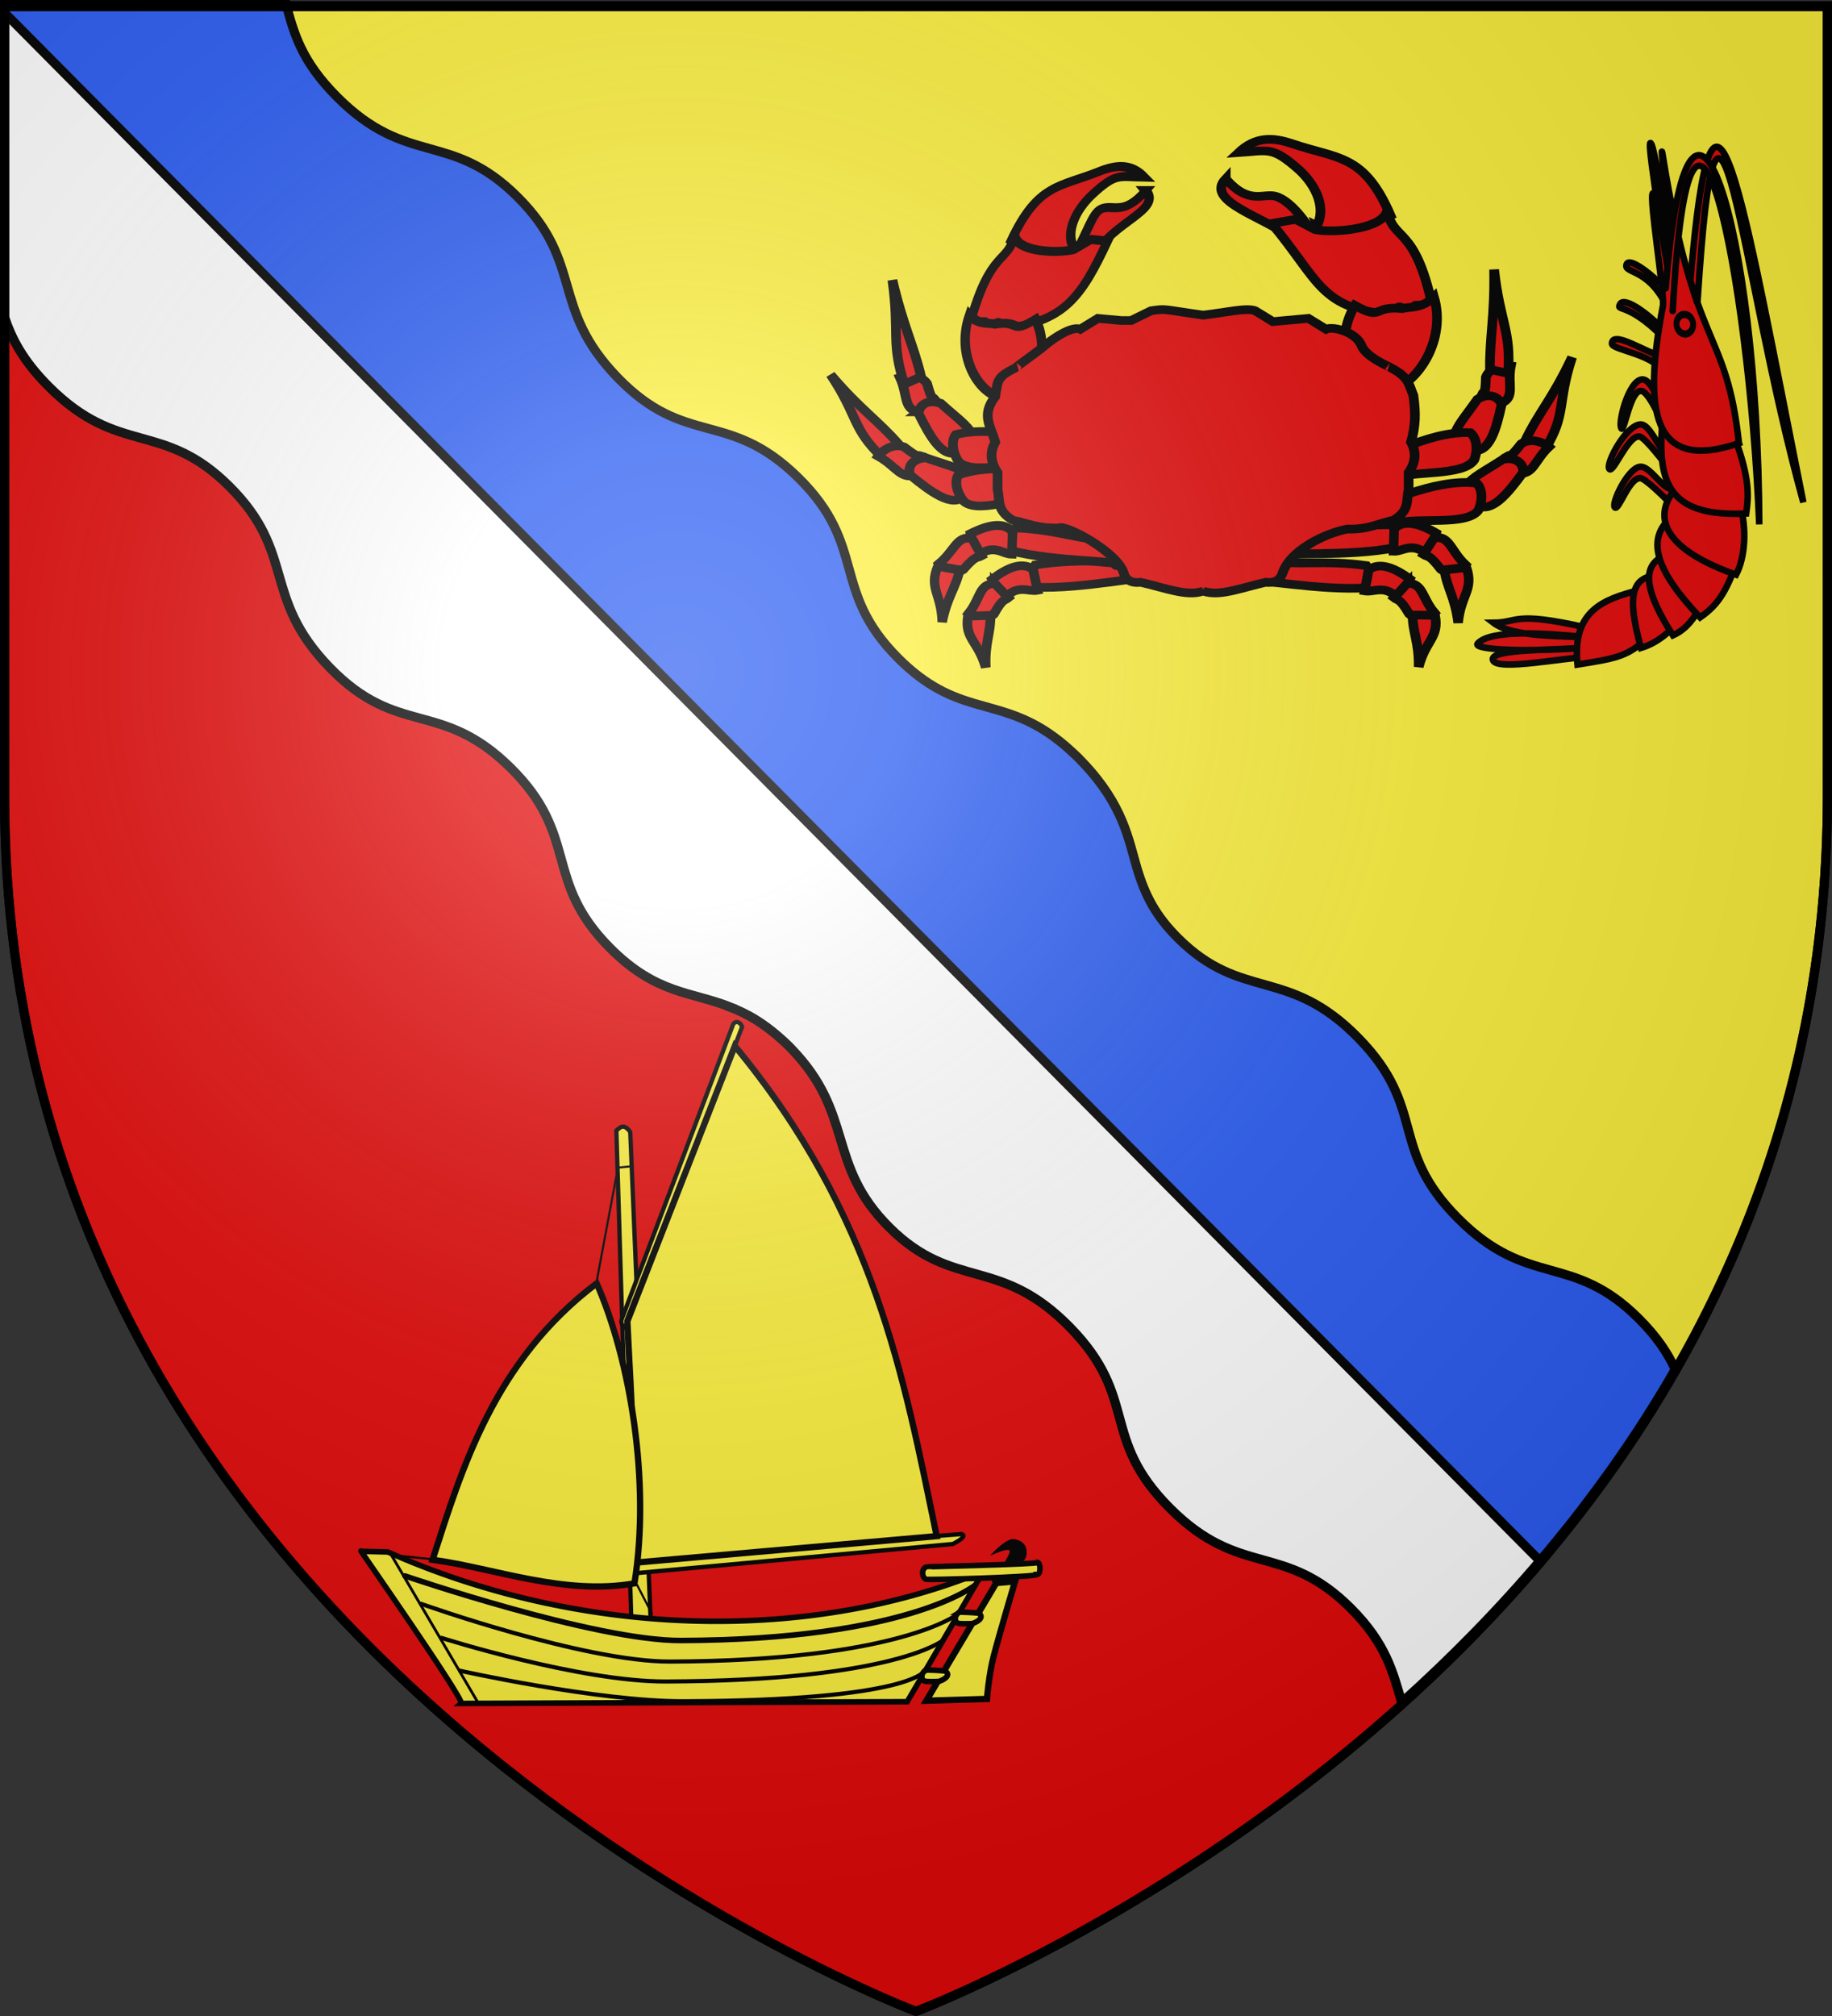 <?xml version="1.0" encoding="UTF-8" standalone="no"?>
<svg
   xmlns:dc="http://purl.org/dc/elements/1.1/"
   xmlns:cc="http://creativecommons.org/ns#"
   xmlns:rdf="http://www.w3.org/1999/02/22-rdf-syntax-ns#"
   xmlns:svg="http://www.w3.org/2000/svg"
   xmlns="http://www.w3.org/2000/svg"
   xmlns:xlink="http://www.w3.org/1999/xlink"
   xmlns:sodipodi="http://sodipodi.sourceforge.net/DTD/sodipodi-0.dtd"
   xmlns:inkscape="http://www.inkscape.org/namespaces/inkscape"
   height="660"
   width="600"
   version="1.0"
   id="svg2"
   sodipodi:version="0.32"
   inkscape:version="0.48.2 r9819"
   sodipodi:docname="Blason_Vide_3D.svg"
   inkscape:export-filename="/Users/olivier/Desktop/Blason Rouge/Blason_Vide_3D.png"
   inkscape:export-xdpi="144"
   inkscape:export-ydpi="144">
  <rect width="100%" height="100%" fill="#333333" stroke="none"/>
  <sodipodi:namedview
     inkscape:window-height="1220"
     inkscape:window-width="1024"
     inkscape:pageshadow="2"
     inkscape:pageopacity="0.0"
     guidetolerance="10.0"
     gridtolerance="10.0"
     objecttolerance="10.0"
     borderopacity="1.0"
     bordercolor="#666666"
     pagecolor="#ffffff"
     id="base"
     showgrid="false"
     height="660px"
     inkscape:zoom="0.63"
     inkscape:cx="307.44716"
     inkscape:cy="225.33157"
     inkscape:window-x="-4"
     inkscape:window-y="-4"
     inkscape:current-layer="layer2"
     showguides="true"
     inkscape:guide-bbox="true"
     inkscape:window-maximized="1" />
  <desc
     id="desc4">Flag of Canton of Valais (Wallis)</desc>
  <defs
     id="defs6">
    <linearGradient
       id="linearGradient2893">
      <stop
         style="stop-color:white;stop-opacity:0.314;"
         offset="0"
         id="stop2895" />
      <stop
         id="stop2897"
         offset="0.19"
         style="stop-color:white;stop-opacity:0.251;" />
      <stop
         style="stop-color:#6b6b6b;stop-opacity:0.125;"
         offset="0.6"
         id="stop2901" />
      <stop
         style="stop-color:black;stop-opacity:0.125;"
         offset="1"
         id="stop2899" />
    </linearGradient>
    <radialGradient
       inkscape:collect="always"
       xlink:href="#linearGradient2893"
       id="radialGradient3163"
       gradientUnits="userSpaceOnUse"
       gradientTransform="matrix(1.353,0,0,1.349,-77.629,-85.747)"
       cx="221.445"
       cy="226.331"
       fx="221.445"
       fy="226.331"
       r="300" />
  </defs>
  <g
     inkscape:groupmode="layer"
     id="layer3"
     inkscape:label="Fond écu"
     style="display:inline"
     sodipodi:insensitive="true">
    <path
       style="fill:#fcef3c;fill-opacity:1;fill-rule:evenodd;stroke:#000000;stroke-width:3;stroke-miterlimit:4;stroke-dasharray:none;display:inline"
       d="m 1.5,1.844 0,2.688 502.844,506.812 C 556.68,449.821 598.5,367.223 598.5,260.375 l 0,-258.531 -597,0 z"
       id="path2855-2"
       inkscape:connector-curvature="0" />
    <path
       style="fill:#e20909;fill-opacity:1;fill-rule:evenodd;stroke:#000000;stroke-width:3;stroke-miterlimit:4;stroke-dasharray:none"
       d="m 1.5,2.188 0,258.531 C 1.5,546.17 300,658.5 300,658.5 c 0,0 118.231,-44.49 205.875,-148.625 L 2.156,2.188 1.5,2.188 z"
       id="path2855"
       inkscape:connector-curvature="0" />
    <path
       style="fill:#ffffff;fill-opacity:1;fill-rule:evenodd;stroke:#000000;stroke-width:3;stroke-linecap:butt;stroke-linejoin:miter;stroke-miterlimit:4;stroke-opacity:1;stroke-dasharray:none"
       d="m 1.5,1.5 0,102.312 c 2.29,6.868 5.854,14.095 14.5,22.75 23.057,23.081 37.243,10.827 59.188,32.719 21.944,21.892 10.418,36.122 32.75,59.188 22.332,23.065 36.379,10.34 59.188,32.781 22.816,22.448 10.554,36.888 32.719,59.125 15.188,15.237 26.508,14.149 39.562,19.375 -0.011,0.02 0.011,0.043 0,0.062 0.753,0.283 1.522,0.609 2.281,0.938 0.498,0.215 0.999,0.45 1.5,0.688 0.137,0.068 0.269,0.118 0.406,0.188 0.253,0.123 0.496,0.277 0.75,0.406 0.365,0.192 0.725,0.357 1.094,0.562 0.485,0.27 0.977,0.548 1.469,0.844 3.653,2.198 7.522,5.153 11.656,9.219 0.166,0.167 0.307,0.334 0.469,0.5 21.059,21.617 11.472,37.992 32.281,58.688 20.97,20.855 36.109,9.12 59.156,32.719 22.683,23.226 9.662,36.106 32.719,59.188 23.057,23.081 37.243,10.827 59.188,32.719 11.639,11.611 13.866,21.085 16.719,30.844 15.927,-14.31 31.721,-30.267 46.625,-47.938 L 3,2.688 3,1.5 1.5,1.5 z"
       id="path2855-0"
       inkscape:connector-curvature="0" />
    <path
       style="fill:#ffffff;fill-opacity:1;fill-rule:evenodd;stroke:#000000;stroke-width:3;stroke-linecap:butt;stroke-linejoin:miter;stroke-miterlimit:4;stroke-opacity:1;stroke-dasharray:none;display:inline"
       d="m 1.5,2.188 0,101.625 c 2.29,6.868 5.854,14.095 14.5,22.75 23.057,23.081 37.243,10.827 59.188,32.719 21.944,21.892 10.418,36.122 32.75,59.188 22.332,23.065 36.379,10.34 59.188,32.781 22.816,22.448 10.554,36.888 32.719,59.125 15.188,15.237 26.508,14.149 39.562,19.375 -0.011,0.02 0.011,0.043 0,0.062 0.753,0.283 1.522,0.609 2.281,0.938 0.498,0.215 0.999,0.45 1.5,0.688 0.137,0.068 0.269,0.118 0.406,0.188 0.253,0.123 0.496,0.277 0.75,0.406 0.365,0.192 0.725,0.357 1.094,0.562 0.485,0.27 0.977,0.548 1.469,0.844 3.653,2.198 7.522,5.153 11.656,9.219 0.166,0.167 0.307,0.334 0.469,0.5 21.059,21.617 11.472,37.992 32.281,58.688 20.97,20.855 36.109,9.12 59.156,32.719 22.683,23.226 9.662,36.106 32.719,59.188 23.057,23.081 37.243,10.827 59.188,32.719 11.639,11.611 13.866,21.085 16.719,30.844 15.871,-14.26 31.611,-30.154 46.469,-47.75 L 2.156,2.188 1.5,2.188 z"
       id="path2855-0-1"
       inkscape:connector-curvature="0" />
    <path
       style="fill:#2b5df2;fill-opacity:1;fill-rule:evenodd;stroke:#000000;stroke-width:3;stroke-linecap:butt;stroke-linejoin:miter;stroke-miterlimit:4;stroke-opacity:1;stroke-dasharray:none;display:inline"
       d="m 1.5,1.5 0,2.688 502.812,506.781 c 0.474,-0.556 0.966,-1.096 1.438,-1.656 0.308,-0.366 0.63,-0.726 0.938,-1.094 0.847,-1.012 1.69,-2.04 2.531,-3.062 0.263,-0.32 0.519,-0.648 0.781,-0.969 1.119,-1.369 2.236,-2.736 3.344,-4.125 0.226,-0.283 0.462,-0.56 0.688,-0.844 1.291,-1.628 2.569,-3.282 3.844,-4.938 0.294,-0.381 0.582,-0.774 0.875,-1.156 2.545,-3.328 5.06,-6.718 7.531,-10.156 0.571,-0.794 1.152,-1.575 1.719,-2.375 0.22,-0.311 0.437,-0.625 0.656,-0.938 1.285,-1.825 2.55,-3.644 3.812,-5.5 4.421,-6.5 8.704,-13.181 12.812,-20.062 0.012,-0.02 0.019,-0.043 0.031,-0.062 0.322,-0.54 0.649,-1.083 0.969,-1.625 0.801,-1.356 1.588,-2.723 2.375,-4.094 -2.374,-5.197 -5.913,-10.615 -11.938,-16.625 -21.922,-21.87 -36.06,-9.661 -59.094,-32.719 -23.033,-23.058 -10.058,-35.922 -32.719,-59.125 -23.024,-23.575 -38.114,-11.854 -59.062,-32.688 -7.273,-7.233 -10.808,-13.909 -13.531,-23.125 -2.724,-9.216 -4.425,-20.262 -17.188,-33.875 -0.618,-0.66 -1.234,-1.328 -1.906,-2 -0.045,-0.046 -0.08,-0.08 -0.125,-0.125 -0.677,-0.683 -1.368,-1.287 -2.031,-1.906 -1.406,-1.313 -2.744,-2.473 -4.094,-3.531 -0.594,-0.466 -1.197,-0.922 -1.781,-1.344 -0.225,-0.165 -0.433,-0.31 -0.656,-0.469 -0.295,-0.206 -0.582,-0.429 -0.875,-0.625 -17.721,-12.085 -30.656,-5.782 -49.562,-24.75 -22.142,-22.215 -9.895,-36.637 -32.688,-59.062 -22.786,-22.418 -36.816,-9.677 -59.125,-32.719 C 179.972,100.583 191.453,86.37 169.531,64.5 147.609,42.63 133.471,54.839 110.438,31.781 98.587,19.919 96.265,10.759 93.719,1.5 L 1.5,1.5 z"
       id="path2855-0-1-9"
       inkscape:connector-curvature="0" />
  </g>
  <g
     inkscape:groupmode="layer"
     id="layer4"
     inkscape:label="Meubles"
     sodipodi:insensitive="true">
    <g
       id="g14239"
       transform="translate(22.448,36.651)">
      <g
         id="g10671"
         style="fill:#e20909;stroke:#000000;stroke-width:4.599;stroke-miterlimit:4;stroke-opacity:1;stroke-dasharray:none"
         transform="matrix(0.689,0,0,0.617,-111.41,226.41)">
        <g
           transform="translate(-4.306,0)"
           id="g10659"
           style="fill:#e20909;stroke:#000000;stroke-width:4.599;stroke-miterlimit:4;stroke-opacity:1;stroke-dasharray:none">
          <g
             id="g10450"
             style="fill:#e20909;stroke:#000000;stroke-width:4.599;stroke-miterlimit:4;stroke-opacity:1;stroke-dasharray:none"
             transform="matrix(1,0.018,-0.018,1,-2.817,-11.874)">
            <path
               inkscape:connector-curvature="0"
               sodipodi:nodetypes="cccsc"
               id="path10442"
               d="m 737.973,-130.164 c 12.241,2.35 25.76,-1.068 45.457,1.684 3.639,5.654 2.876,9.108 0.561,11.785 -22.924,2.119 -54.112,-4.629 -51.63,-1.684 1.446,1.717 4.49,-10.102 5.612,-11.785 z"
               style="fill:#e20909;fill-rule:evenodd;stroke:#000000;stroke-width:4.599;stroke-linecap:butt;stroke-linejoin:miter;stroke-miterlimit:4;stroke-opacity:1;stroke-dasharray:none" />
            <path
               inkscape:connector-curvature="0"
               sodipodi:nodetypes="ccccc"
               id="path10444"
               d="m 784.552,-126.235 c 4.918,-4.205 11.736,-1.763 19.642,4.49 -1.56,3.595 0.53,8.408 -5.051,10.663 -7.043,-7.912 -11.659,-3.116 -16.275,-3.928 l 1.684,-11.224 z"
               style="fill:#e20909;fill-rule:evenodd;stroke:#000000;stroke-width:4.599;stroke-linecap:butt;stroke-linejoin:miter;stroke-miterlimit:4;stroke-opacity:1;stroke-dasharray:none" />
            <path
               inkscape:connector-curvature="0"
               sodipodi:nodetypes="ccccc"
               id="path10446"
               d="m 803.071,-119.501 c 7.471,-0.13 6.912,7.341 12.908,15.152 -4.581,2.985 -8.696,4.104 -11.785,1.122 -4.72,-8.527 -5.306,-6.717 -7.296,-8.418 l 6.173,-7.857 z"
               style="fill:#e20909;fill-rule:evenodd;stroke:#000000;stroke-width:4.599;stroke-linecap:butt;stroke-linejoin:miter;stroke-miterlimit:4;stroke-opacity:1;stroke-dasharray:none" />
            <path
               inkscape:connector-curvature="0"
               sodipodi:nodetypes="cccc"
               id="path10448"
               d="m 805.877,-102.665 10.663,0 c 2.172,11.972 -4.282,13.282 -7.296,27.499 0.019,-13.095 -3.251,-18.332 -3.367,-27.499 z"
               style="fill:#e20909;fill-rule:evenodd;stroke:#000000;stroke-width:4.599;stroke-linecap:butt;stroke-linejoin:miter;stroke-miterlimit:4;stroke-opacity:1;stroke-dasharray:none" />
          </g>
          <g
             style="fill:#e20909;stroke:#000000;stroke-width:4.599;stroke-miterlimit:4;stroke-opacity:1;stroke-dasharray:none"
             id="g10456"
             transform="matrix(-0.999,0.043,0.043,0.999,1413.666,-31.917)">
            <path
               inkscape:connector-curvature="0"
               style="fill:#e20909;fill-rule:evenodd;stroke:#000000;stroke-width:4.599;stroke-linecap:butt;stroke-linejoin:miter;stroke-miterlimit:4;stroke-opacity:1;stroke-dasharray:none"
               d="m 737.973,-130.164 c 12.241,2.35 25.76,-1.068 45.457,1.684 3.639,5.654 2.876,9.108 0.561,11.785 -22.924,2.119 -54.112,-4.629 -51.63,-1.684 1.446,1.717 4.49,-10.102 5.612,-11.785 z"
               id="path10458"
               sodipodi:nodetypes="cccsc" />
            <path
               inkscape:connector-curvature="0"
               style="fill:#e20909;fill-rule:evenodd;stroke:#000000;stroke-width:4.599;stroke-linecap:butt;stroke-linejoin:miter;stroke-miterlimit:4;stroke-opacity:1;stroke-dasharray:none"
               d="m 784.552,-126.235 c 4.918,-4.205 11.736,-1.763 19.642,4.49 -1.56,3.595 0.53,8.408 -5.051,10.663 -7.043,-7.912 -11.659,-3.116 -16.275,-3.928 l 1.684,-11.224 z"
               id="path10460"
               sodipodi:nodetypes="ccccc" />
            <path
               inkscape:connector-curvature="0"
               style="fill:#e20909;fill-rule:evenodd;stroke:#000000;stroke-width:4.599;stroke-linecap:butt;stroke-linejoin:miter;stroke-miterlimit:4;stroke-opacity:1;stroke-dasharray:none"
               d="m 803.071,-119.501 c 7.471,-0.13 6.912,7.341 12.908,15.152 -4.581,2.985 -8.696,4.104 -11.785,1.122 -4.72,-8.527 -5.306,-6.717 -7.296,-8.418 l 6.173,-7.857 z"
               id="path10462"
               sodipodi:nodetypes="ccccc" />
            <path
               inkscape:connector-curvature="0"
               style="fill:#e20909;fill-rule:evenodd;stroke:#000000;stroke-width:4.599;stroke-linecap:butt;stroke-linejoin:miter;stroke-miterlimit:4;stroke-opacity:1;stroke-dasharray:none"
               d="m 805.877,-102.665 10.663,0 c 2.172,11.972 -4.282,13.282 -7.296,27.499 0.019,-13.095 -3.251,-18.332 -3.367,-27.499 z"
               id="path10464"
               sodipodi:nodetypes="cccc" />
          </g>
        </g>
        <g
           transform="translate(-4.415,0)"
           id="g10647"
           style="fill:#e20909;stroke:#000000;stroke-width:4.599;stroke-miterlimit:4;stroke-opacity:1;stroke-dasharray:none">
          <g
             transform="matrix(0.987,-0.124,0.118,1.036,36.798,82.321)"
             style="fill:#e20909;stroke:#000000;stroke-width:4.517;stroke-miterlimit:4;stroke-opacity:1;stroke-dasharray:none"
             id="g10466">
            <path
               inkscape:connector-curvature="0"
               style="fill:#e20909;fill-rule:evenodd;stroke:#000000;stroke-width:4.517;stroke-linecap:butt;stroke-linejoin:miter;stroke-miterlimit:4;stroke-opacity:1;stroke-dasharray:none"
               d="m 737.973,-130.164 c 12.241,2.35 25.76,-1.068 45.457,1.684 3.639,5.654 2.876,9.108 0.561,11.785 -22.924,2.119 -54.112,-4.629 -51.63,-1.684 1.446,1.717 4.49,-10.102 5.612,-11.785 z"
               id="path10468"
               sodipodi:nodetypes="cccsc" />
            <path
               inkscape:connector-curvature="0"
               style="fill:#e20909;fill-rule:evenodd;stroke:#000000;stroke-width:4.517;stroke-linecap:butt;stroke-linejoin:miter;stroke-miterlimit:4;stroke-opacity:1;stroke-dasharray:none"
               d="m 784.552,-126.235 c 4.918,-4.205 11.736,-1.763 19.642,4.49 -1.56,3.595 0.53,8.408 -5.051,10.663 -7.043,-7.912 -11.659,-3.116 -16.275,-3.928 l 1.684,-11.224 z"
               id="path10470"
               sodipodi:nodetypes="ccccc" />
            <path
               inkscape:connector-curvature="0"
               style="fill:#e20909;fill-rule:evenodd;stroke:#000000;stroke-width:4.517;stroke-linecap:butt;stroke-linejoin:miter;stroke-miterlimit:4;stroke-opacity:1;stroke-dasharray:none"
               d="m 803.071,-119.501 c 7.471,-0.13 6.912,7.341 12.908,15.152 -4.581,2.985 -8.696,4.104 -11.785,1.122 -4.72,-8.527 -5.306,-6.717 -7.296,-8.418 l 6.173,-7.857 z"
               id="path10472"
               sodipodi:nodetypes="ccccc" />
            <path
               inkscape:connector-curvature="0"
               style="fill:#e20909;fill-rule:evenodd;stroke:#000000;stroke-width:4.517;stroke-linecap:butt;stroke-linejoin:miter;stroke-miterlimit:4;stroke-opacity:1;stroke-dasharray:none"
               d="m 805.877,-102.665 10.663,0 c 2.172,11.972 -4.282,13.282 -7.296,27.499 0.019,-13.095 -3.251,-18.332 -3.367,-27.499 z"
               id="path10474"
               sodipodi:nodetypes="cccc" />
          </g>
          <g
             id="g10476"
             style="fill:#e20909;stroke:#000000;stroke-width:4.517;stroke-miterlimit:4;stroke-opacity:1;stroke-dasharray:none"
             transform="matrix(-0.977,-0.185,-0.183,1.027,1358.274,130.612)">
            <path
               inkscape:connector-curvature="0"
               sodipodi:nodetypes="cccsc"
               id="path10478"
               d="m 737.973,-130.164 c 12.241,2.35 25.76,-1.068 45.457,1.684 3.639,5.654 2.876,9.108 0.561,11.785 -22.924,2.119 -54.112,-4.629 -51.63,-1.684 1.446,1.717 4.49,-10.102 5.612,-11.785 z"
               style="fill:#e20909;fill-rule:evenodd;stroke:#000000;stroke-width:4.517;stroke-linecap:butt;stroke-linejoin:miter;stroke-miterlimit:4;stroke-opacity:1;stroke-dasharray:none" />
            <path
               inkscape:connector-curvature="0"
               sodipodi:nodetypes="ccccc"
               id="path10480"
               d="m 784.552,-126.235 c 4.918,-4.205 11.736,-1.763 19.642,4.49 -1.56,3.595 0.53,8.408 -5.051,10.663 -7.043,-7.912 -11.659,-3.116 -16.275,-3.928 l 1.684,-11.224 z"
               style="fill:#e20909;fill-rule:evenodd;stroke:#000000;stroke-width:4.517;stroke-linecap:butt;stroke-linejoin:miter;stroke-miterlimit:4;stroke-opacity:1;stroke-dasharray:none" />
            <path
               inkscape:connector-curvature="0"
               sodipodi:nodetypes="ccccc"
               id="path10482"
               d="m 803.071,-119.501 c 7.471,-0.13 6.912,7.341 12.908,15.152 -4.581,2.985 -8.696,4.104 -11.785,1.122 -4.72,-8.527 -5.306,-6.717 -7.296,-8.418 l 6.173,-7.857 z"
               style="fill:#e20909;fill-rule:evenodd;stroke:#000000;stroke-width:4.517;stroke-linecap:butt;stroke-linejoin:miter;stroke-miterlimit:4;stroke-opacity:1;stroke-dasharray:none" />
            <path
               inkscape:connector-curvature="0"
               sodipodi:nodetypes="cccc"
               id="path10484"
               d="m 805.877,-102.665 10.663,0 c 2.172,11.972 -4.282,13.282 -7.296,27.499 0.019,-13.095 -3.251,-18.332 -3.367,-27.499 z"
               style="fill:#e20909;fill-rule:evenodd;stroke:#000000;stroke-width:4.517;stroke-linecap:butt;stroke-linejoin:miter;stroke-miterlimit:4;stroke-opacity:1;stroke-dasharray:none" />
          </g>
        </g>
        <g
           id="g10635"
           style="fill:#e20909;stroke:#000000;stroke-width:4.599;stroke-miterlimit:4;stroke-opacity:1;stroke-dasharray:none">
          <g
             id="g10500"
             transform="translate(0,1.289)"
             style="fill:#e20909;stroke:#000000;stroke-width:4.599;stroke-miterlimit:4;stroke-opacity:1;stroke-dasharray:none">
            <path
               inkscape:connector-curvature="0"
               inkscape:transform-center-y="-3.2681593"
               inkscape:transform-center-x="7.3924843"
               sodipodi:nodetypes="cccc"
               id="path10494"
               d="m 854.148,-193.874 9.415,4.68 c 10.312,-18.949 5.532,-23.959 12.838,-48.916 -9.164,21.777 -15.724,29.049 -22.253,44.236 z"
               style="fill:#e20909;fill-rule:evenodd;stroke:#000000;stroke-width:4.599;stroke-linecap:butt;stroke-linejoin:miter;stroke-miterlimit:4;stroke-opacity:1;stroke-dasharray:none" />
            <path
               inkscape:connector-curvature="0"
               inkscape:transform-center-x="-5.6119586"
               inkscape:transform-center-y="3.3671752"
               sodipodi:nodetypes="ccccc"
               id="path10492"
               d="m 850.655,-176.591 c 7.342,1.149 7.766,-6.657 14.691,-13.924 -4.123,-3.71 -9.714,-4.304 -13.146,-1.639 -5.762,8.181 -4.419,5.107 -6.601,6.596 l 5.056,8.967 z"
               style="fill:#e20909;fill-rule:evenodd;stroke:#000000;stroke-width:4.599;stroke-linecap:butt;stroke-linejoin:miter;stroke-miterlimit:4;stroke-opacity:1;stroke-dasharray:none" />
            <path
               inkscape:connector-curvature="0"
               inkscape:transform-center-x="-12.087108"
               inkscape:transform-center-y="-12.133314"
               sodipodi:nodetypes="ccccc"
               id="path10490"
               d="m 831.196,-159.737 c 6.918,4.609 14.549,-5.965 21.909,-17.199 0.492,-3.505 -2.129,-8.501 -9.513,-7.039 -9.365,6.777 -13.968,8.938 -18.084,14.453 l 5.689,9.785 z"
               style="fill:#e20909;fill-rule:evenodd;stroke:#000000;stroke-width:4.599;stroke-linecap:butt;stroke-linejoin:miter;stroke-miterlimit:4;stroke-opacity:1;stroke-dasharray:none" />
            <path
               inkscape:connector-curvature="0"
               sodipodi:nodetypes="cccsc"
               id="path10488"
               d="m 791.647,-149.726 c 10.608,-3.862 34.177,1.47 40.13,-7.044 2.634,-6.283 1.596,-12.016 -0.736,-14.521 -20.548,-2.89 -47.495,13.35 -45.603,10.009 1.103,-1.947 5.039,9.943 6.21,11.556 z"
               style="fill:#e20909;fill-rule:evenodd;stroke:#000000;stroke-width:4.599;stroke-linecap:butt;stroke-linejoin:miter;stroke-miterlimit:4;stroke-opacity:1;stroke-dasharray:none" />
          </g>
          <g
             id="g10506"
             transform="matrix(-0.968,0.251,0.251,0.968,1432.043,-217.074)"
             style="fill:#e20909;stroke:#000000;stroke-width:4.599;stroke-miterlimit:4;stroke-opacity:1;stroke-dasharray:none">
            <path
               inkscape:connector-curvature="0"
               style="fill:#e20909;fill-rule:evenodd;stroke:#000000;stroke-width:4.599;stroke-linecap:butt;stroke-linejoin:miter;stroke-miterlimit:4;stroke-opacity:1;stroke-dasharray:none"
               d="m 854.148,-193.874 9.415,4.68 c 10.312,-18.949 5.532,-23.959 12.838,-48.916 -9.164,21.777 -15.724,29.049 -22.253,44.236 z"
               id="path10508"
               sodipodi:nodetypes="cccc"
               inkscape:transform-center-x="7.3924843"
               inkscape:transform-center-y="-3.2681593" />
            <path
               inkscape:connector-curvature="0"
               style="fill:#e20909;fill-rule:evenodd;stroke:#000000;stroke-width:4.599;stroke-linecap:butt;stroke-linejoin:miter;stroke-miterlimit:4;stroke-opacity:1;stroke-dasharray:none"
               d="m 850.655,-176.591 c 7.342,1.149 7.766,-6.657 14.691,-13.924 -4.123,-3.71 -9.714,-4.304 -13.146,-1.639 -5.762,8.181 -4.419,5.107 -6.601,6.596 l 5.056,8.967 z"
               id="path10510"
               sodipodi:nodetypes="ccccc"
               inkscape:transform-center-y="3.3671752"
               inkscape:transform-center-x="-5.6119586" />
            <path
               inkscape:connector-curvature="0"
               style="fill:#e20909;fill-rule:evenodd;stroke:#000000;stroke-width:4.599;stroke-linecap:butt;stroke-linejoin:miter;stroke-miterlimit:4;stroke-opacity:1;stroke-dasharray:none"
               d="m 831.196,-159.737 c 6.918,4.609 14.549,-5.965 21.909,-17.199 0.492,-3.505 -2.129,-8.501 -9.513,-7.039 -9.365,6.777 -13.968,8.938 -18.084,14.453 l 5.689,9.785 z"
               id="path10512"
               sodipodi:nodetypes="ccccc"
               inkscape:transform-center-y="-12.133314"
               inkscape:transform-center-x="-12.087108" />
            <path
               inkscape:connector-curvature="0"
               style="fill:#e20909;fill-rule:evenodd;stroke:#000000;stroke-width:4.599;stroke-linecap:butt;stroke-linejoin:miter;stroke-miterlimit:4;stroke-opacity:1;stroke-dasharray:none"
               d="m 791.647,-149.726 c 10.608,-3.862 34.177,1.47 40.13,-7.044 2.634,-6.283 1.596,-12.016 -0.736,-14.521 -20.548,-2.89 -47.495,13.35 -45.603,10.009 1.103,-1.947 5.039,9.943 6.21,11.556 z"
               id="path10514"
               sodipodi:nodetypes="cccsc" />
          </g>
        </g>
        <g
           transform="translate(1.969,0)"
           id="g10621"
           style="fill:#e20909;stroke:#000000;stroke-width:4.599;stroke-miterlimit:4;stroke-opacity:1;stroke-dasharray:none">
          <g
             id="g10543"
             transform="translate(0,-7.269)"
             style="fill:#e20909;stroke:#000000;stroke-width:4.599;stroke-miterlimit:4;stroke-opacity:1;stroke-dasharray:none">
            <path
               inkscape:connector-curvature="0"
               inkscape:transform-center-x="-5.3412536"
               inkscape:transform-center-y="4.6040912"
               sodipodi:nodetypes="ccccc"
               id="path10520"
               d="m 563.679,-200.546 c -7.269,-1.548 -4.878,-8.991 -8.751,-18.252 5.176,-1.993 10.61,-0.552 12.864,3.163 2.461,9.699 2.304,6.348 3.81,8.518 l -7.924,6.57 z"
               style="fill:#e20909;fill-rule:evenodd;stroke:#000000;stroke-width:4.599;stroke-linecap:butt;stroke-linejoin:miter;stroke-miterlimit:4;stroke-opacity:1;stroke-dasharray:none" />
            <g
               id="g10530"
               style="fill:#e20909;stroke:#000000;stroke-width:4.599;stroke-miterlimit:4;stroke-opacity:1;stroke-dasharray:none">
              <path
                 inkscape:connector-curvature="0"
                 style="fill:#e20909;fill-rule:evenodd;stroke:#000000;stroke-width:4.599;stroke-linecap:butt;stroke-linejoin:miter;stroke-miterlimit:4;stroke-opacity:1;stroke-dasharray:none"
                 d="m 565.009,-219.17 -7.974,3.914 c -6.473,-22.072 -2.177,-26.943 -5.681,-55.206 5.289,25.02 9.856,33.825 13.655,51.292 z"
                 id="path10518"
                 sodipodi:nodetypes="cccc"
                 inkscape:transform-center-x="5.956984"
                 inkscape:transform-center-y="-3.6027707" />
              <path
                 inkscape:connector-curvature="0"
                 style="fill:#e20909;fill-rule:evenodd;stroke:#000000;stroke-width:4.599;stroke-linecap:butt;stroke-linejoin:miter;stroke-miterlimit:4;stroke-opacity:1;stroke-dasharray:none"
                 d="m 582.62,-179.181 c -7.571,3.433 -13.397,-8.234 -18.847,-20.508 0.08,-3.538 3.473,-8.046 10.524,-5.412 8.149,8.199 12.343,11.074 15.516,17.181 l -7.193,8.739 z"
                 id="path10522"
                 sodipodi:nodetypes="ccccc"
                 inkscape:transform-center-y="-11.644012"
                 inkscape:transform-center-x="-12.698285" />
              <path
                 inkscape:connector-curvature="0"
                 style="fill:#e20909;fill-rule:evenodd;stroke:#000000;stroke-width:4.599;stroke-linecap:butt;stroke-linejoin:miter;stroke-miterlimit:4;stroke-opacity:1;stroke-dasharray:none"
                 d="m 623.615,-172.937 c -11.06,-2.263 -33.591,6.472 -40.729,-1.076 -3.528,-5.828 -3.343,-11.652 -1.403,-14.471 19.901,-5.875 48.94,6.233 46.578,3.205 -1.377,-1.764 -3.524,10.575 -4.446,12.342 z"
                 id="path10524"
                 sodipodi:nodetypes="cccsc"
                 inkscape:transform-center-x="11.785113" />
            </g>
          </g>
          <g
             id="g10550"
             transform="matrix(-0.975,0.221,0.221,0.975,1434.709,-141.483)"
             style="fill:#e20909;stroke:#000000;stroke-width:4.599;stroke-miterlimit:4;stroke-opacity:1;stroke-dasharray:none">
            <path
               inkscape:connector-curvature="0"
               style="fill:#e20909;fill-rule:evenodd;stroke:#000000;stroke-width:4.599;stroke-linecap:butt;stroke-linejoin:miter;stroke-miterlimit:4;stroke-opacity:1;stroke-dasharray:none"
               d="m 563.679,-200.546 c -7.269,-1.548 -4.878,-8.991 -8.751,-18.252 5.176,-1.993 10.61,-0.552 12.864,3.163 2.461,9.699 2.304,6.348 3.81,8.518 l -7.924,6.57 z"
               id="path10552"
               sodipodi:nodetypes="ccccc"
               inkscape:transform-center-y="4.6040912"
               inkscape:transform-center-x="-5.3412536" />
            <g
               id="g10554"
               style="fill:#e20909;stroke:#000000;stroke-width:4.599;stroke-miterlimit:4;stroke-opacity:1;stroke-dasharray:none">
              <path
                 inkscape:connector-curvature="0"
                 inkscape:transform-center-y="-3.6027707"
                 inkscape:transform-center-x="5.956984"
                 sodipodi:nodetypes="cccc"
                 id="path10556"
                 d="m 565.009,-219.17 -7.974,3.914 c -6.473,-22.072 -2.177,-26.943 -5.681,-55.206 5.289,25.02 9.856,33.825 13.655,51.292 z"
                 style="fill:#e20909;fill-rule:evenodd;stroke:#000000;stroke-width:4.599;stroke-linecap:butt;stroke-linejoin:miter;stroke-miterlimit:4;stroke-opacity:1;stroke-dasharray:none" />
              <path
                 inkscape:connector-curvature="0"
                 inkscape:transform-center-x="-12.698285"
                 inkscape:transform-center-y="-11.644012"
                 sodipodi:nodetypes="ccccc"
                 id="path10558"
                 d="m 582.62,-179.181 c -7.571,3.433 -13.397,-8.234 -18.847,-20.508 0.08,-3.538 3.473,-8.046 10.524,-5.412 8.149,8.199 12.343,11.074 15.516,17.181 l -7.193,8.739 z"
                 style="fill:#e20909;fill-rule:evenodd;stroke:#000000;stroke-width:4.599;stroke-linecap:butt;stroke-linejoin:miter;stroke-miterlimit:4;stroke-opacity:1;stroke-dasharray:none" />
              <path
                 inkscape:connector-curvature="0"
                 inkscape:transform-center-x="11.785113"
                 sodipodi:nodetypes="cccsc"
                 id="path10560"
                 d="m 623.615,-172.937 c -11.06,-2.263 -33.591,6.472 -40.729,-1.076 -3.528,-5.828 -3.343,-11.652 -1.403,-14.471 19.901,-5.875 48.94,6.233 46.578,3.205 -1.377,-1.764 -3.524,10.575 -4.446,12.342 z"
                 style="fill:#e20909;fill-rule:evenodd;stroke:#000000;stroke-width:4.599;stroke-linecap:butt;stroke-linejoin:miter;stroke-miterlimit:4;stroke-opacity:1;stroke-dasharray:none" />
            </g>
          </g>
        </g>
        <g
           transform="translate(1.505,0)"
           id="g10607"
           style="fill:#e20909;stroke:#000000;stroke-width:4.599;stroke-miterlimit:4;stroke-opacity:1;stroke-dasharray:none">
          <g
             id="g10588"
             transform="translate(0.561,2.245)"
             style="fill:#e20909;stroke:#000000;stroke-width:4.599;stroke-miterlimit:4;stroke-opacity:1;stroke-dasharray:none">
            <g
               transform="matrix(0.888,-0.46,0.46,0.888,226.413,329.315)"
               id="g10584"
               style="fill:#e20909;stroke:#000000;stroke-width:4.599;stroke-miterlimit:4;stroke-opacity:1;stroke-dasharray:none">
              <path
                 inkscape:connector-curvature="0"
                 sodipodi:nodetypes="ccccccc"
                 style="fill:#e20909;fill-rule:evenodd;stroke:#000000;stroke-width:4.599;stroke-linecap:butt;stroke-linejoin:miter;stroke-miterlimit:4;stroke-opacity:1;stroke-dasharray:none"
                 d="m 760.982,-324.338 c 7.886,-5.824 9.813,-18.12 6.282,-30.042 -5.658,-17.493 -8.275,-15.934 -21.434,-21.588 11.251,-3.903 18.323,0.252 24.878,7.588 15.61,17.359 27.763,20.38 23.946,55.266 -9.844,-0.09 -15.084,5.324 -26.376,-3.367 -6.168,-3.031 -8.155,-3.42 -7.296,-7.857 z"
                 id="path10566" />
              <path
                 inkscape:connector-curvature="0"
                 sodipodi:nodetypes="csccc"
                 style="fill:#e20909;fill-rule:evenodd;stroke:#000000;stroke-width:4.599;stroke-linecap:butt;stroke-linejoin:miter;stroke-miterlimit:4;stroke-opacity:1;stroke-dasharray:none"
                 d="m 734.044,-366.427 c 3.476,18.308 12.974,14.554 17.273,19.661 3.642,4.328 5.969,12.989 6.297,28.602 l -10.663,-6.173 c -5.099,-14.998 -27.741,-35.95 -12.908,-42.09 z"
                 id="path10570" />
            </g>
            <path
               inkscape:connector-curvature="0"
               inkscape:transform-center-x="3.3671752"
               id="path10564"
               d="m 789.227,-261.789 c 4.68,-9.635 3.102,2.077 10.712,-4.818 l 7.838,-0.371 c -8.421,-42.735 -18.622,-33.218 -21.317,-50.131 -1.488,9.656 -23.7,12.339 -34.164,10.407 l -9.397,-5.517 -11.355,2.215 c 22.921,30.64 23.113,45.772 57.684,48.215 z"
               style="fill:#e20909;fill-rule:evenodd;stroke:#000000;stroke-width:4.599;stroke-linecap:butt;stroke-linejoin:miter;stroke-miterlimit:4;stroke-opacity:1;stroke-dasharray:none"
               sodipodi:nodetypes="cccccccc" />
            <path
               inkscape:connector-curvature="0"
               id="path10562"
               d="m 766.032,-236.791 c -0.055,-11.411 -0.291,-19.455 5.051,-29.743 13.603,8.418 7.886,0 22.448,1.684 3.94,-1.17 9.201,0.233 15.152,-6.173 5.883,22.514 -7.341,44.882 -19.642,49.385 -13.148,-3.795 -15.544,-9.381 -20.203,-14.591 l -2.806,-0.561 z"
               style="fill:#e20909;fill-rule:evenodd;stroke:#000000;stroke-width:4.599;stroke-linecap:butt;stroke-linejoin:miter;stroke-miterlimit:4;stroke-opacity:1;stroke-dasharray:none"
               sodipodi:nodetypes="ccccccc" />
          </g>
          <g
             id="g10595"
             transform="matrix(-0.843,0.048,-0.06,0.897,1253.851,-54.898)"
             style="fill:#e20909;stroke:#000000;stroke-width:5.298;stroke-miterlimit:4;stroke-opacity:1;stroke-dasharray:none">
            <g
               id="g10597"
               transform="matrix(0.888,-0.46,0.46,0.888,226.413,329.315)"
               style="fill:#e20909;stroke:#000000;stroke-width:5.298;stroke-miterlimit:4;stroke-opacity:1;stroke-dasharray:none">
              <path
                 inkscape:connector-curvature="0"
                 id="path10599"
                 d="m 760.982,-324.338 c 7.886,-5.824 9.813,-18.12 6.282,-30.042 -5.658,-17.493 -8.275,-15.934 -21.434,-21.588 11.251,-3.903 18.323,0.252 24.878,7.588 15.61,17.359 27.763,20.38 23.946,55.266 -9.844,-0.09 -15.084,5.324 -26.376,-3.367 -6.168,-3.031 -8.155,-3.42 -7.296,-7.857 z"
                 style="fill:#e20909;fill-rule:evenodd;stroke:#000000;stroke-width:5.298;stroke-linecap:butt;stroke-linejoin:miter;stroke-miterlimit:4;stroke-opacity:1;stroke-dasharray:none"
                 sodipodi:nodetypes="ccccccc" />
              <path
                 inkscape:connector-curvature="0"
                 id="path10601"
                 d="m 740.661,-369.602 c 3.476,18.308 12.974,14.554 17.273,19.661 3.642,4.328 -0.649,16.164 -0.32,31.776 l -10.663,-6.173 c 1.333,-21.683 -21.124,-39.125 -6.29,-45.264 z"
                 style="fill:#e20909;fill-rule:evenodd;stroke:#000000;stroke-width:5.298;stroke-linecap:butt;stroke-linejoin:miter;stroke-miterlimit:4;stroke-opacity:1;stroke-dasharray:none"
                 sodipodi:nodetypes="csccc" />
            </g>
            <path
               inkscape:connector-curvature="0"
               sodipodi:nodetypes="cccccccc"
               style="fill:#e20909;fill-rule:evenodd;stroke:#000000;stroke-width:5.298;stroke-linecap:butt;stroke-linejoin:miter;stroke-miterlimit:4;stroke-opacity:1;stroke-dasharray:none"
               d="m 789.227,-261.789 c 4.68,-9.635 3.102,2.077 10.712,-4.818 l 7.838,-0.371 c -8.421,-42.735 -18.622,-33.218 -21.317,-50.131 -1.488,9.656 -23.7,12.339 -34.164,10.407 l -9.397,-5.517 -9.305,1.48 c 12.762,33.056 21.063,46.506 55.634,48.949 z"
               id="path10603"
               inkscape:transform-center-x="3.3671752" />
            <path
               inkscape:connector-curvature="0"
               sodipodi:nodetypes="ccccccc"
               style="fill:#e20909;fill-rule:evenodd;stroke:#000000;stroke-width:5.298;stroke-linecap:butt;stroke-linejoin:miter;stroke-miterlimit:4;stroke-opacity:1;stroke-dasharray:none"
               d="m 766.032,-236.791 c -0.055,-11.411 -0.291,-19.455 5.051,-29.743 13.603,8.418 7.886,0 22.448,1.684 3.94,-1.17 9.201,0.233 15.152,-6.173 5.883,22.514 -7.341,44.882 -19.642,49.385 -13.148,-3.795 -15.544,-9.381 -20.203,-14.591 l -2.806,-0.561 z"
               id="path10605" />
          </g>
        </g>
        <path
           inkscape:connector-curvature="0"
           sodipodi:nodetypes="ccscccccccscccccccccccscccccccscc"
           d="m 701.016,-112.728 c 7.516,3.091 17.801,-1.635 29.802,-4.683 0,0 6.126,1.337 7.856,-4.61 3.615,-12.422 20.219,-21.301 30.864,-23.624 10.264,0.44 15.985,-3.556 21.885,-4.61 8.124,-5.378 6.016,-10.756 7.295,-16.134 l 0,-9.219 c 3.314,-5.378 3.794,-10.756 1.122,-16.134 2.102,-8.555 2.35,-14.871 1.122,-24.776 -2.359,-6.338 -2.109,-9.795 -11.223,-14.981 0.609,0 -11.205,-5.047 -13.468,-11.524 -2.476,-7.088 -13.447,-10.382 -16.835,-8.643 l -8.417,-5.762 -11.223,1.152 -5.612,0.576 -8.417,-5.762 c -4.061,-1.841 -14.338,1.019 -24.751,2.305 -19.392,-3.014 -17.324,-3.569 -24.751,-2.305 l -9.54,5.186 -4.489,0 -11.223,-1.152 -8.417,5.762 c -3.388,-1.739 -11.417,3.567 -16.835,8.643 -5.068,4.749 -14.077,11.524 -13.468,11.524 -9.114,5.186 -8.865,6.338 -10.101,15.557 -6.839,9.905 -2.102,15.646 -10e-6,24.2 -2.671,5.378 -2.192,10.756 1.122,16.134 l 0,9.219 c 1.279,5.378 -0.829,10.756 7.295,16.134 5.9,1.054 11.621,4.473 21.885,4.033 2.227,-2.287 27.81,12.354 30.864,24.2 1.546,5.999 7.856,4.61 7.856,4.61 12,3.049 22.286,7.774 29.802,4.683 z"
           style="fill:#e20909;fill-rule:evenodd;stroke:#000000;stroke-width:4.599;stroke-linecap:butt;stroke-linejoin:miter;stroke-miterlimit:4;stroke-opacity:1;stroke-dasharray:none"
           id="path10435" />
      </g>
      <g
         style="fill:#e20909;stroke:#000000;stroke-width:1.002;stroke-miterlimit:4;stroke-dasharray:none"
         transform="matrix(0.925,1.925,-1.925,0.925,834.841,-438.796)"
         id="Räka2">
        <path
           style="fill:#e20909;fill-opacity:1;fill-rule:evenodd;stroke:#000000;stroke-width:1.002;stroke-linecap:butt;stroke-linejoin:miter;stroke-miterlimit:4;stroke-opacity:1;stroke-dasharray:none"
           id="path3905"
           d="m 187.779,265.956 c -7.03,8.884 -5.014,8.776 -6.682,12.33 2.693,-1.367 5.292,-6.271 8.076,-11.734 -3.144,5.172 -7.366,12.507 -6.256,15.276 0.512,1.278 4.752,-6.723 7.994,-15.283 -1.73,4.71 -6.451,13.832 -4.759,14.274 1.904,0.497 4.52,-10.503 6.288,-14.104 l -4.662,-0.759 z"
           inkscape:connector-curvature="0" />
        <path
           style="fill:#e20909;fill-opacity:1;fill-rule:evenodd;stroke:#000000;stroke-width:1.002;stroke-linecap:butt;stroke-linejoin:miter;stroke-miterlimit:4;stroke-opacity:1;stroke-dasharray:none"
           id="path3899"
           d="m 193.538,258.432 c 1.168,3.719 0.477,5.741 -1.081,11.006 -7.911,-2.855 -7.228,-8.048 -6.234,-13.326 l 7.314,2.32 z"
           inkscape:connector-curvature="0" />
        <path
           style="fill:#e20909;fill-opacity:1;fill-rule:evenodd;stroke:#000000;stroke-width:1.002;stroke-linecap:butt;stroke-linejoin:miter;stroke-miterlimit:4;stroke-opacity:1;stroke-dasharray:none"
           id="path3575"
           d="m 192.743,251.545 c 1.323,2.674 2.049,5.345 1.634,8.01 -9.206,-1.613 -9.696,-3.894 -9.273,-6.245 l 7.639,-1.765 z"
           inkscape:connector-curvature="0" />
        <path
           style="fill:#e20909;fill-opacity:1;fill-rule:evenodd;stroke:#000000;stroke-width:1.002;stroke-linecap:butt;stroke-linejoin:miter;stroke-miterlimit:4;stroke-opacity:1;stroke-dasharray:none"
           id="path3577"
           d="m 192.429,248.145 c 1.242,1.982 2.404,3.75 2.331,6.164 -7.56,0.931 -10.956,-0.168 -11.492,-2.988 l 9.161,-3.176 z"
           inkscape:connector-curvature="0" />
        <path
           style="fill:#e20909;fill-opacity:1;fill-rule:evenodd;stroke:#000000;stroke-width:1.002;stroke-linecap:butt;stroke-linejoin:miter;stroke-miterlimit:4;stroke-opacity:1;stroke-dasharray:none"
           id="path3579"
           d="m 188.426,240.08 c 3.567,3.73 5.059,5.57 5.661,9.279 -9.494,3.079 -14.249,2.152 -15.642,-2.279 l 9.981,-7 z"
           inkscape:connector-curvature="0" />
        <path
           style="fill:#e20909;fill-opacity:1;fill-rule:evenodd;stroke:#000000;stroke-width:1.002;stroke-linecap:butt;stroke-linejoin:miter;stroke-miterlimit:4;stroke-opacity:1;stroke-dasharray:none"
           id="path5461"
           d="m 151.429,231.662 c -3.697,-0.585 -12.227,3.184 -11.014,4.413 1.187,1.203 2.008,-3.438 10.152,-2.655 0.939,0.09 3.536,1.273 2.684,1.499 -3.972,1.054 -8.571,3.497 -7.783,4.668 0.849,1.262 0.044,-1.475 8.896,-4.167 0.498,-0.152 1.583,0.674 1.493,1.127 -0.376,1.884 -7.514,5.64 -5.494,6.809 0.948,0.549 4.41,-5.56 8.218,-5.375 2.575,0.125 6.803,-0.518 6.647,1.628 -0.152,2.1 -7.121,0.048 -7.879,1.979 -0.759,1.931 4.51,6.367 5.432,6.095 0.631,-0.186 -4.763,-3.774 -3.903,-5.205 0.751,-1.252 6.639,-0.534 8.916,-1.177 0.747,-0.211 2.561,0.378 2.512,1.068 -0.131,1.851 -6.147,0.749 -6.849,2.436 -0.851,2.045 3.032,7.355 4.068,7.249 1.057,-0.108 -3.459,-4.837 -2.457,-6.315 0.52,-0.766 5.31,-1.636 7.262,-2.219 0.818,-0.244 2.699,-1.373 2.304,0.873 -0.313,1.781 -5.084,1.674 -5.4,3.455 -0.331,1.868 3.144,6.16 3.961,6.001 0.923,-0.18 -3.177,-3.928 -2.317,-5.476 0.712,-1.281 13.735,-5.108 13.735,-5.108"
           inkscape:connector-curvature="0" />
        <path
           style="fill:#e20909;fill-opacity:1;fill-rule:evenodd;stroke:#000000;stroke-width:1.002;stroke-linecap:butt;stroke-linejoin:miter;stroke-miterlimit:4;stroke-opacity:1;stroke-dasharray:none"
           id="path3581"
           d="m 180.918,236.296 c 3.969,0.662 7.811,2.783 9.661,5.258 -10.975,10.917 -14.946,5.248 -16.038,2.278 l 6.377,-7.536 z"
           inkscape:connector-curvature="0" />
        <path
           style="fill:#e20909;fill-opacity:1;fill-rule:evenodd;stroke:#000000;stroke-width:1.002;stroke-linecap:butt;stroke-linejoin:miter;stroke-miterlimit:4;stroke-opacity:1;stroke-dasharray:none"
           id="path3583"
           d="m 171.372,232.631 c 6.928,0.593 9.265,2.033 11.42,3.461 -4.444,10.523 -9.695,10.321 -17.267,6.057 l 5.847,-9.518 z"
           inkscape:connector-curvature="0" />
        <path
           style="fill:#e20909;fill-opacity:1;fill-rule:evenodd;stroke:#000000;stroke-width:1.002;stroke-linecap:butt;stroke-linejoin:miter;stroke-miterlimit:4;stroke-opacity:1;stroke-dasharray:none"
           id="path3585"
           d="m 172.592,232.422 c -1.706,14.197 -11.05,10.95 -24.022,1.393 -1.329,-0.979 -16.304,-5.376 -16.224,-6.096 0.083,-0.747 13.615,3.596 13.615,3.596 0,0 -20.808,-5.976 -20.724,-6.578 0.107,-0.77 20.516,5.677 20.516,5.677 -8.29,-3.045 -22.111,-7.778 -17.753,-6.495 29.345,8.661 27.639,2.533 44.591,8.503 z"
           inkscape:connector-curvature="0" />
        <path
           style="fill:#e20909;fill-opacity:1;stroke:#000000;stroke-width:2.112;stroke-miterlimit:4;stroke-dasharray:none"
           id="path3593"
           transform="matrix(0.467,0.246,-0.223,0.364,137.777,50.095)"
           d="m 207.182,361.652 a 2.828,3.005 0 1 1 -5.657,0 2.828,3.005 0 1 1 5.657,0 z"
           inkscape:connector-curvature="0" />
        <path
           sodipodi:nodetypes="cccc"
           style="fill:#e20909;fill-opacity:1;fill-rule:evenodd;stroke:#000000;stroke-width:1.002;stroke-linecap:butt;stroke-linejoin:miter;stroke-miterlimit:4;stroke-opacity:1;stroke-dasharray:none"
           id="path5456"
           d="m 146.912,228.347 c -36.207,-21.307 -9.477,-13.063 38.142,-0.894 -36.569,-6.541 -78.101,-23.028 -34.538,1.43 z"
           inkscape:connector-curvature="0" />
        <path
           sodipodi:nodetypes="ccc"
           style="fill:#e20909;fill-opacity:1;fill-rule:evenodd;stroke:#000000;stroke-width:1.002;stroke-linecap:round;stroke-linejoin:miter;stroke-miterlimit:4;stroke-opacity:1;stroke-dasharray:none"
           id="path5458"
           d="m 146.332,232.264 c -38.215,-22.21 -2.578,-16.975 38.831,2.744 -35.805,-15.374 -78.826,-26.143 -35.227,-2.208"
           inkscape:connector-curvature="0" />
      </g>
    </g>
    <g
       id="g14636"
       transform="matrix(0.689,0,0,0.689,130.842,-640.483)">
      <path
         d="m 110.373,1705.44 -2.977,-97.505 -4.31,-141.17 c 1.806,-1.478 3.46,-3.614 6.598,0.677 l 9.965,238.242 -9.276,-0.244 z"
         id="path4347"
         inkscape:connector-curvature="0"
         style="fill:#fcef3c;stroke:#000000;stroke-width:2.043" />
      <path
         d="m 241.329,1738.156 -211.986,0.824 c 1.806,-1.477 -50.693,-76.57 -47.556,-72.278 l 12.628,0.306 c 89.602,39.828 197.267,44.306 283.116,9.254 l -36.202,61.894 z"
         id="path4349"
         inkscape:connector-curvature="0"
         style="fill:#fcef3c;stroke:#000000;stroke-width:2.636" />
      <path
         d="m -4.454,1667.482 41.985,71.497"
         id="path4353"
         inkscape:connector-curvature="0"
         style="fill:none;stroke:#000000;stroke-width:1.318" />
      <path
         d="m 2.612,1678.396 c 0,0 90.093,30.817 131.092,30.683 108.671,-0.35 140.116,-26.462 140.116,-26.462"
         id="path4355"
         inkscape:connector-curvature="0"
         style="fill:none;stroke:#000000;stroke-width:2.636;stroke-linecap:round" />
      <path
         d="m 10.269,1691.65 c 0,0 77.399,27.572 118.399,27.439 108.671,-0.351 136.698,-22.558 136.698,-22.558"
         id="path4357"
         inkscape:connector-curvature="0"
         style="fill:none;stroke:#000000;stroke-width:1.977;stroke-linecap:round" />
      <path
         d="m 19.914,1707.811 c 0,0 65.712,20.88 106.712,20.747 108.671,-0.351 131.817,-19.628 131.817,-19.628"
         id="path4359"
         inkscape:connector-curvature="0"
         style="fill:none;stroke:#000000;stroke-width:1.977;stroke-linecap:round" />
      <path
         d="m 28.254,1723.332 c 0,0 65.915,14.745 106.915,14.611 108.671,-0.351 114.586,-14.611 114.586,-14.611"
         id="path4361"
         inkscape:connector-curvature="0"
         style="fill:none;stroke:#000000;stroke-width:1.977" />
      <path
         sodipodi:nodetypes="ccccc"
         d="m 105.525,1556.726 52.839,-139.81 c 0.586,-2.258 3.282,-2.486 4.481,0.551 l -54.19,142.716 c -1.377,1.614 -3.747,-1.536 -3.131,-3.457 z"
         id="path4371"
         inkscape:connector-curvature="0"
         style="fill:#fcef3c;stroke:#000000;stroke-width:2.043" />
      <path
         d="m 283.658,1681.78 8.934,-0.776 c 0,0 -7.379,24.812 -10.16,35.55 -2.363,9.12 -3.191,20.279 -3.191,20.279 l -28.828,0.85 33.246,-55.902 z"
         id="path4391"
         inkscape:connector-curvature="0"
         style="fill:#fcef3c;stroke:#000000;stroke-width:3;stroke-miterlimit:4;stroke-dasharray:none" />
      <path
         d="m 250.171,1674.134 c 0.271,-0.176 53.322,-1.236 53.293,-2.157 1.255,0.459 1.514,5.902 -0.579,5.772 0.168,1.12 -51.473,2.65 -52.648,2.231 -1.531,-0.546 -2.586,-4.21 -0.067,-5.846 z"
         id="path4393"
         inkscape:connector-curvature="0"
         style="fill:#fcef3c;stroke:#000000;stroke-width:2.636" />
      <path
         d="m 266.012,1695.675 c 0.271,-0.177 7.58,0.145 9.279,0.431 2.636,1.668 0.306,3.831 -2.995,4.91 -2.075,0.084 -5.732,0.233 -6.907,-0.186 -1.531,-0.546 -1.895,-3.519 0.624,-5.155 z"
         id="path4395"
         inkscape:connector-curvature="0"
         style="fill:#fcef3c;stroke:#000000;stroke-width:2.636" />
      <path
         d="m 250.12,1723.167 c 0.271,-0.177 7.581,0.146 9.279,0.432 2.636,1.667 0.306,3.831 -2.995,4.909 -2.076,0.084 -5.732,0.233 -6.907,-0.186 -1.532,-0.546 -1.896,-3.519 0.623,-5.156 z"
         id="path4397"
         inkscape:connector-curvature="0"
         style="fill:#fcef3c;stroke:#000000;stroke-width:2.636" />
      <path
         d="m 280.843,1668.624 c 0.18,-0.117 4.93,-5.77 9.405,-7.496 2.258,-0.871 5.345,0.755 5.916,1.542 2.636,1.667 2.722,8.146 -0.579,9.225 -2.076,0.084 -6.595,0.752 -7.771,0.333 -0.736,-0.263 3.6,-5.561 1.771,-6.154 -1.976,-0.641 -10.05,3.401 -8.743,2.551 z"
         id="path4399"
         inkscape:connector-curvature="0" />
      <path
         sodipodi:nodetypes="ccccc"
         d="m 103.606,1671.227 163.557,-12.734 c 2.226,0.72 0.084,2.534 -4.144,4.726 l -157.81,14.53 c -4.041,-1.784 -4.294,-3.99 -1.603,-6.522 z"
         id="path4369-3"
         inkscape:connector-curvature="0"
         style="fill:#fcef3c;stroke:#000000;stroke-width:2.043" />
      <path
         sodipodi:nodetypes="ccccc"
         inkscape:connector-curvature="0"
         id="path14590"
         d="m 159.38,1426.593 c 66.662,80.604 80.199,156.655 95.965,232.896 l -147.033,12.908 c 5.381,-38.348 1.671,-76.697 0,-115.045 z"
         style="fill:#fcef3c;stroke:#000000;stroke-width:3;stroke-linecap:butt;stroke-linejoin:miter;stroke-miterlimit:4;stroke-opacity:1;stroke-dasharray:none" />
      <path
         sodipodi:nodetypes="cccc"
         inkscape:connector-curvature="0"
         id="path14592"
         d="m 93.72,1539.394 c -48.845,36.878 -64.026,87.917 -78.006,131.32 29.405,3.971 62.368,17.033 95.964,11.224 7.785,-48.361 -2.169,-106.838 -17.958,-142.544 z"
         style="fill:#fcef3c;stroke:#000000;stroke-width:3;stroke-linecap:butt;stroke-linejoin:miter;stroke-miterlimit:4;stroke-opacity:1;stroke-dasharray:none" />
      <path
         sodipodi:nodetypes="ccc"
         inkscape:connector-curvature="0"
         id="path14594"
         d="m 93.439,1539.955 10.382,-55.558 5.612,-0.561"
         style="fill:none;stroke:#000000;stroke-width:1px;stroke-linecap:butt;stroke-linejoin:miter;stroke-opacity:1" />
      <path
         inkscape:connector-curvature="0"
         id="path14632"
         d="m 15.433,1670.433 -16.555,-1.683"
         style="fill:none;stroke:#000000;stroke-width:1px;stroke-linecap:butt;stroke-linejoin:miter;stroke-opacity:1" />
      <path
         inkscape:connector-curvature="0"
         id="path14634"
         d="m 111.678,1680.254 8.418,16.275"
         style="fill:none;stroke:#000000;stroke-width:1px;stroke-linecap:butt;stroke-linejoin:miter;stroke-opacity:1" />
    </g>
  </g>
  <g
     inkscape:groupmode="layer"
     id="layer2"
     inkscape:label="Reflet final"
     sodipodi:insensitive="true"
     style="display:inline">
    <path
       sodipodi:nodetypes="cccccc"
       d="m 300,658.5 c 0,0 298.5,-112.32 298.5,-397.772 0,-285.452 0,-258.552 0,-258.552 l -597,0 0,258.552 C 1.5,546.18 300,658.5 300,658.5 z"
       style="fill:url(#radialGradient3163);fill-opacity:1;fill-rule:evenodd;stroke:none"
       id="path2875"
       inkscape:export-xdpi="144"
       inkscape:export-ydpi="144"
       inkscape:connector-curvature="0" />
  </g>
  <g
     inkscape:groupmode="layer"
     id="layer1"
     inkscape:label="Contour final"
     sodipodi:insensitive="true">
    <path
       sodipodi:nodetypes="cccccc"
       d="m 300,658.5 c 0,0 -298.5,-112.32 -298.5,-397.772 0,-285.452 0,-258.552 0,-258.552 l 597,0 0,258.552 c 0,285.452 -298.5,397.772 -298.5,397.772 z"
       style="fill:none;stroke:#000000;stroke-width:3;stroke-linecap:butt;stroke-linejoin:miter;stroke-miterlimit:4;stroke-opacity:1;stroke-dasharray:none"
       id="path1411"
       inkscape:export-xdpi="144"
       inkscape:export-ydpi="144"
       inkscape:connector-curvature="0" />
  </g>
</svg>
